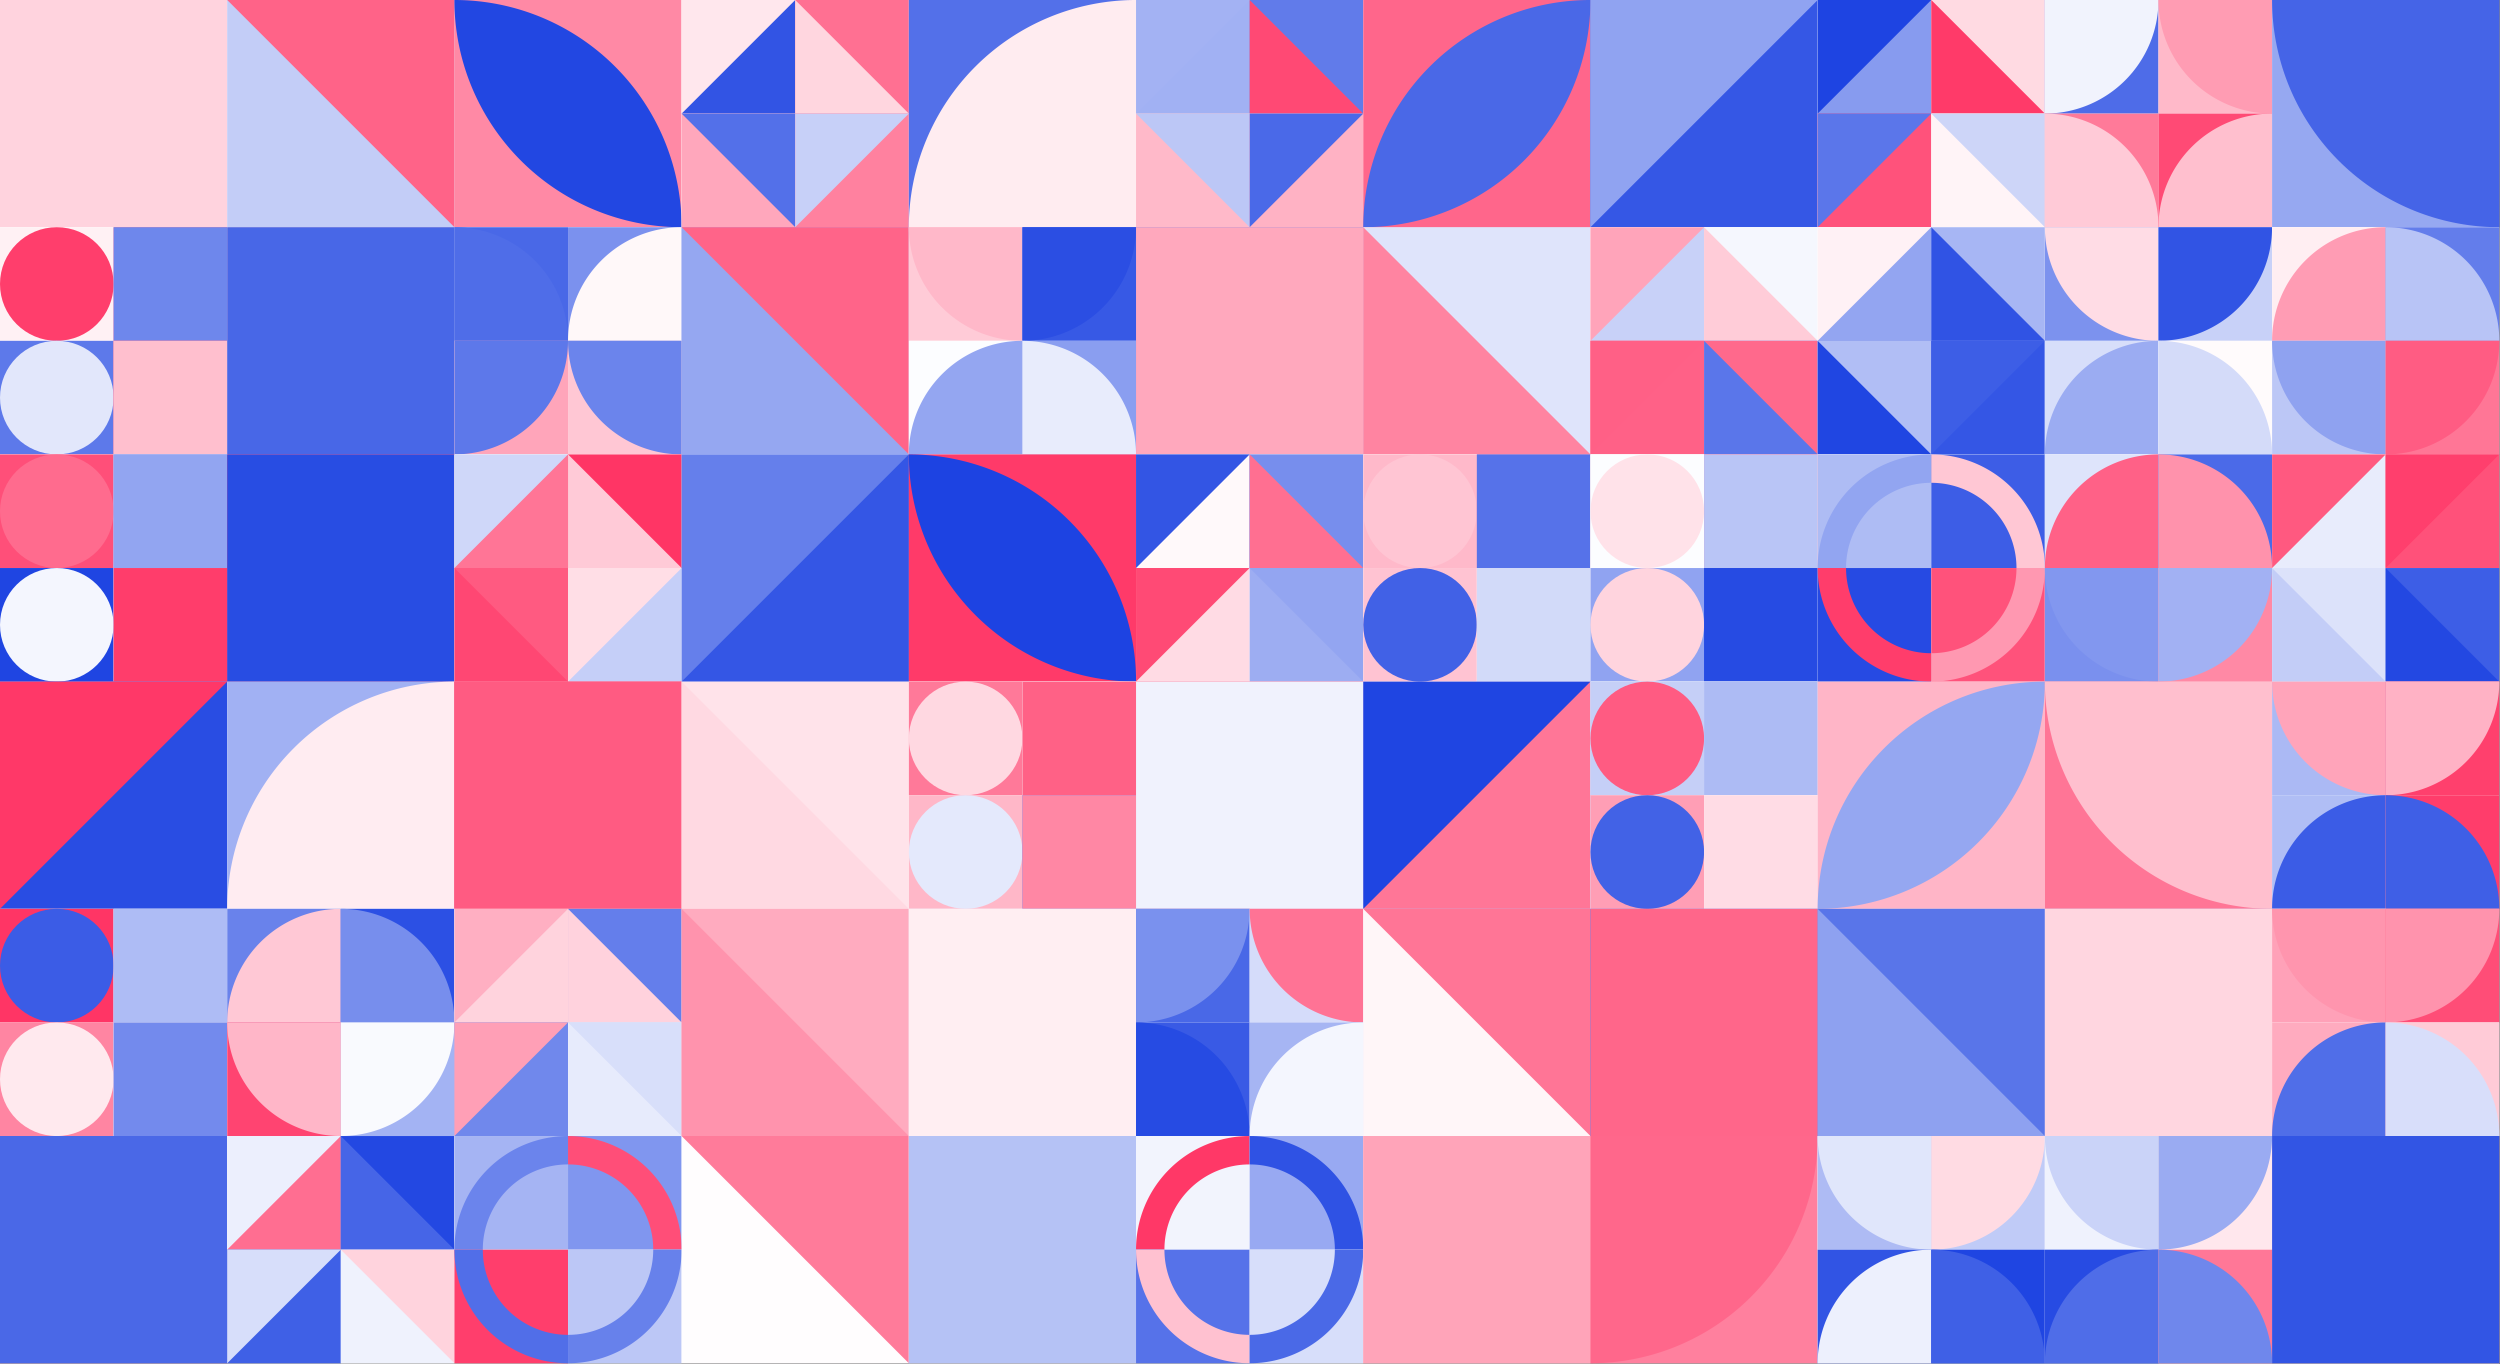 <?xml version="1.0" standalone="no"?><svg xmlns:xlink="http://www.w3.org/1999/xlink" xmlns="http://www.w3.org/2000/svg" viewBox="0 0 1000 545.458" preserveAspectRatio="xMaxYMax slice"><rect x="0" y="0" width="1000" height="545.458" fill="#333333" stroke="none"/><g transform="scale(1.148)"><rect x="0" y="0" width="870.833" height="475" fill="#ffffff"/><rect x="0" y="0" width="79.17" height="79.17" fill="#cdd6f9"/><rect x="0" y="0" width="79.17" height="79.17" fill="#ffd3de"/><rect x="79.17" y="0" width="79.17" height="79.17" fill="#c3cdf7"/><polygon points="79.17,0 158.34,0 158.34,79.17" fill="#ff6388"/><rect x="158.33" y="0" width="79.17" height="79.17" fill="#ff89a5"/><path d="M 158.33 0 A 79.17 79.17 0 0 1  237.5 79.17 L 158.33 0 A 79.17 79.17 0 0 0 237.5 79.17" fill="#2247e2"/><rect x="237.5" y="0" width="79.167" height="79.167" fill="#ffffff"/><rect x="237.5" y="0" width="39.58" height="39.58" fill="#ffe7ed"/><polygon points="277.08,0 277.08,39.58 237.5,39.58" fill="#3254e4"/><rect x="277.08" y="0" width="39.58" height="39.58" fill="#ff7092"/><polygon points="277.08,0 316.66,39.58 277.08,39.58" fill="#ffd6df"/><rect x="237.5" y="39.58" width="39.58" height="39.58" fill="#ffa7bc"/><polygon points="237.5,39.58 277.08,39.58 277.08,79.16" fill="#5370e9"/><rect x="277.08" y="39.58" width="39.58" height="39.58" fill="#ff819f"/><polygon points="277.08,39.58 316.66,39.58 277.08,79.16" fill="#c7d0f8"/><rect x="316.67" y="0" width="79.17" height="79.17" fill="#5370e9"/><path d="M 316.67 79.17 A 79.17 79.17 0 0 1  395.84 0 L 395.84 79.17" fill="#ffecf0"/><rect x="395.833" y="0" width="79.167" height="79.167" fill="#ffffff"/><rect x="395.83" y="0" width="39.58" height="39.58" fill="#a3b2f3"/><polygon points="435.41,0 435.41,39.58 395.83,39.58" fill="#a1b1f3"/><rect x="435.42" y="0" width="39.58" height="39.58" fill="#617bea"/><polygon points="435.42,0 475,39.58 435.42,39.58" fill="#ff4974"/><rect x="395.83" y="39.58" width="39.58" height="39.58" fill="#ffb9c9"/><polygon points="395.83,39.58 435.41,39.58 435.41,79.16" fill="#bcc7f6"/><rect x="435.42" y="39.58" width="39.58" height="39.58" fill="#ffb2c4"/><polygon points="435.42,39.58 475,39.58 435.42,79.16" fill="#4a69e8"/><rect x="475" y="0" width="79.17" height="79.17" fill="#ff668b"/><path d="M 475 79.17 A 79.17 79.17 0 0 1  554.17 0 L 475 79.17 A 79.17 79.17 0 0 0 554.17 0" fill="#4a68e7"/><rect x="554.17" y="0" width="79.17" height="79.17" fill="#3557e5"/><polygon points="554.17,0 633.34,0 554.17,79.17" fill="#90a3f1"/><rect x="633.333" y="0" width="79.167" height="79.167" fill="#ffffff"/><rect x="633.33" y="0" width="39.58" height="39.58" fill="#1e44e2"/><polygon points="672.91,0 672.91,39.58 633.33,39.58" fill="#879bef"/><rect x="672.92" y="0" width="39.58" height="39.58" fill="#ffdae2"/><polygon points="672.92,0 712.5,39.58 672.92,39.58" fill="#ff3a69"/><rect x="633.33" y="39.58" width="39.58" height="39.58" fill="#ff527b"/><polygon points="633.33,39.58 672.91,39.58 633.33,79.16" fill="#5b76ea"/><rect x="672.92" y="39.58" width="39.58" height="39.58" fill="#fff4f7"/><polygon points="672.92,39.58 712.5,39.58 712.5,79.16" fill="#cdd5f8"/><rect x="712.5" y="0" width="79.167" height="79.167" fill="#ffffff"/><rect x="712.5" y="0" width="39.58" height="39.58" fill="#4e6ce8"/><path d="M 712.5 39.58 A 39.58 39.58 0 0 0 752.08 0 L 712.5 0" fill="#f1f3fd"/><rect x="752.08" y="0" width="39.58" height="39.58" fill="#ffb9c9"/><path d="M 752.08 0 A 39.58 39.58 0 0 0 791.66 39.58 L 791.66 0" fill="#ff9cb3"/><rect x="712.5" y="39.58" width="39.58" height="39.58" fill="#ff7a99"/><path d="M 712.5 39.58 A 39.58 39.58 0 0 1 752.08 79.16 L 712.5 79.16" fill="#ffcad7"/><rect x="752.08" y="39.58" width="39.58" height="39.58" fill="#ff4a75"/><path d="M 752.08 79.16 A 39.58 39.58 0 0 1  791.66 39.58 L 791.66 79.16" fill="#ffbfce"/><rect x="791.67" y="0" width="79.17" height="79.17" fill="#96a8f1"/><path d="M 791.67 0 A 79.17 79.17 0 0 0 870.84 79.17 L 870.84 0" fill="#4564e7"/><rect x="0" y="79.167" width="79.167" height="79.167" fill="#ffffff"/><rect x="0" y="79.17" width="39.58" height="39.58" fill="#fff1f4"/><circle cx="19.79" cy="98.96" r="19.79" fill="#ff3e6c"/><rect x="39.58" y="79.17" width="39.58" height="39.58" fill="#ff678b"/><rect x="39.58" y="79.17" width="39.58" height="39.58" fill="#6e87ec"/><rect x="0" y="118.75" width="39.58" height="39.58" fill="#5d79ea"/><circle cx="19.79" cy="138.54" r="19.79" fill="#e2e7fb"/><rect x="39.58" y="118.75" width="39.58" height="39.58" fill="#ff4975"/><rect x="39.58" y="118.75" width="39.58" height="39.58" fill="#ffbfce"/><rect x="79.17" y="79.17" width="79.17" height="79.17" fill="#ffc6d3"/><rect x="79.17" y="79.17" width="79.17" height="79.17" fill="#4867e7"/><rect x="158.333" y="79.167" width="79.167" height="79.167" fill="#ffffff"/><rect x="158.33" y="79.17" width="39.58" height="39.58" fill="#4968e7"/><path d="M 158.33 79.17 A 39.58 39.58 0 0 1 197.91 118.75 L 158.33 118.75" fill="#4f6de8"/><rect x="197.92" y="79.17" width="39.58" height="39.58" fill="#7b91ee"/><path d="M 197.92 118.75 A 39.58 39.58 0 0 1  237.5 79.17 L 237.5 118.75" fill="#fff8f9"/><rect x="158.33" y="118.75" width="39.58" height="39.58" fill="#ffa5ba"/><path d="M 158.33 158.33 A 39.58 39.58 0 0 0 197.91 118.75 L 158.33 118.75" fill="#5d78ea"/><rect x="197.92" y="118.75" width="39.58" height="39.58" fill="#ffc7d4"/><path d="M 197.92 118.75 A 39.58 39.58 0 0 0 237.5 158.33 L 237.5 118.75" fill="#6b84ec"/><rect x="237.5" y="79.17" width="79.17" height="79.17" fill="#95a7f1"/><polygon points="237.5,79.17 316.67,79.17 316.67,158.34" fill="#ff6489"/><rect x="316.667" y="79.167" width="79.167" height="79.167" fill="#ffffff"/><rect x="316.67" y="79.17" width="39.58" height="39.58" fill="#ffcbd7"/><path d="M 316.67 79.17 A 39.58 39.58 0 0 0 356.25 118.75 L 356.25 79.17" fill="#ffb8c9"/><rect x="356.25" y="79.17" width="39.58" height="39.58" fill="#3759e5"/><path d="M 356.25 118.75 A 39.58 39.58 0 0 0 395.83 79.17 L 356.25 79.17" fill="#2b4ee3"/><rect x="316.67" y="118.75" width="39.58" height="39.58" fill="#fcfdff"/><path d="M 316.67 158.33 A 39.58 39.58 0 0 1  356.25 118.75 L 356.25 158.33" fill="#94a6f1"/><rect x="356.25" y="118.75" width="39.58" height="39.58" fill="#8a9ef0"/><path d="M 356.25 118.75 A 39.58 39.58 0 0 1 395.83 158.33 L 356.25 158.33" fill="#e8ecfc"/><rect x="395.83" y="79.17" width="79.17" height="79.17" fill="#4f6ce8"/><rect x="395.83" y="79.17" width="79.17" height="79.17" fill="#ffa8bd"/><rect x="475" y="79.17" width="79.17" height="79.17" fill="#ff84a1"/><polygon points="475,79.17 554.17,79.17 554.17,158.34" fill="#dfe4fb"/><rect x="554.167" y="79.167" width="79.167" height="79.167" fill="#ffffff"/><rect x="554.17" y="79.17" width="39.58" height="39.58" fill="#ffa4ba"/><polygon points="593.75,79.17 593.75,118.75 554.17,118.75" fill="#c8d1f8"/><rect x="593.75" y="79.17" width="39.58" height="39.58" fill="#f5f7fe"/><polygon points="593.75,79.17 633.33,118.75 593.75,118.75" fill="#ffccd8"/><rect x="554.17" y="118.75" width="39.58" height="39.58" fill="#ff6187"/><polygon points="554.17,118.75 593.75,118.75 554.17,158.33" fill="#ff6086"/><rect x="593.75" y="118.75" width="39.58" height="39.58" fill="#5a76ea"/><polygon points="593.75,118.75 633.33,118.75 633.33,158.33" fill="#ff698c"/><rect x="633.333" y="79.167" width="79.167" height="79.167" fill="#ffffff"/><rect x="633.33" y="79.17" width="39.58" height="39.58" fill="#fff1f5"/><polygon points="672.91,79.17 672.91,118.75 633.33,118.75" fill="#93a5f1"/><rect x="672.92" y="79.17" width="39.58" height="39.58" fill="#a7b6f4"/><polygon points="672.92,79.17 712.5,118.75 672.92,118.75" fill="#3053e4"/><rect x="633.33" y="118.75" width="39.58" height="39.58" fill="#2046e2"/><polygon points="633.33,118.75 672.91,118.75 672.91,158.33" fill="#b1bef5"/><rect x="672.92" y="118.75" width="39.58" height="39.58" fill="#3456e5"/><polygon points="672.92,118.75 712.5,118.75 672.92,158.33" fill="#3d5ee6"/><rect x="712.5" y="79.167" width="79.167" height="79.167" fill="#ffffff"/><rect x="712.5" y="79.17" width="39.58" height="39.58" fill="#7c92ee"/><path d="M 712.5 79.17 A 39.58 39.58 0 0 0 752.08 118.75 L 752.08 79.17" fill="#ffdce5"/><rect x="752.08" y="79.17" width="39.58" height="39.58" fill="#c8d1f8"/><path d="M 752.08 118.75 A 39.58 39.58 0 0 0 791.66 79.17 L 752.08 79.17" fill="#3154e4"/><rect x="712.5" y="118.75" width="39.58" height="39.58" fill="#d7defa"/><path d="M 712.5 158.33 A 39.58 39.58 0 0 1  752.08 118.75 L 752.08 158.33" fill="#9bacf2"/><rect x="752.08" y="118.75" width="39.58" height="39.58" fill="#fffbfc"/><path d="M 752.08 118.75 A 39.58 39.58 0 0 1 791.66 158.33 L 752.08 158.33" fill="#d4dbf9"/><rect x="791.667" y="79.167" width="79.167" height="79.167" fill="#ffffff"/><rect x="791.67" y="79.17" width="39.58" height="39.58" fill="#ffeef2"/><path d="M 791.67 118.75 A 39.58 39.58 0 0 1  831.25 79.17 L 831.25 118.75" fill="#ff9cb4"/><rect x="831.25" y="79.17" width="39.58" height="39.58" fill="#637deb"/><path d="M 831.25 79.17 A 39.58 39.58 0 0 1 870.83 118.75 L 831.25 118.75" fill="#b8c4f6"/><rect x="791.67" y="118.75" width="39.58" height="39.58" fill="#bcc7f6"/><path d="M 791.67 118.75 A 39.58 39.58 0 0 0 831.25 158.33 L 831.25 118.75" fill="#8fa2f0"/><rect x="831.25" y="118.75" width="39.58" height="39.58" fill="#ff7696"/><path d="M 831.25 158.33 A 39.58 39.58 0 0 0 870.83 118.75 L 831.25 118.75" fill="#ff5c83"/><rect x="0" y="158.333" width="79.167" height="79.167" fill="#ffffff"/><rect x="0" y="158.33" width="39.58" height="39.58" fill="#ff4f79"/><circle cx="19.79" cy="178.12" r="19.79" fill="#ff6b8e"/><rect x="39.58" y="158.33" width="39.58" height="39.58" fill="#9eaef2"/><rect x="39.58" y="158.33" width="39.58" height="39.58" fill="#92a5f1"/><rect x="0" y="197.92" width="39.58" height="39.58" fill="#1f45e2"/><circle cx="19.79" cy="217.71" r="19.79" fill="#f4f6fe"/><rect x="39.58" y="197.92" width="39.58" height="39.58" fill="#dae0fa"/><rect x="39.58" y="197.92" width="39.58" height="39.58" fill="#ff3d6b"/><rect x="79.17" y="158.33" width="79.17" height="79.17" fill="#ff3a69"/><rect x="79.17" y="158.33" width="79.17" height="79.17" fill="#284de3"/><rect x="158.333" y="158.333" width="79.167" height="79.167" fill="#ffffff"/><rect x="158.33" y="158.33" width="39.58" height="39.58" fill="#cfd7f9"/><polygon points="197.91,158.33 197.91,197.91 158.33,197.91" fill="#ff7596"/><rect x="197.92" y="158.33" width="39.58" height="39.58" fill="#ff3565"/><polygon points="197.92,158.33 237.5,197.91 197.92,197.91" fill="#ffcad7"/><rect x="158.33" y="197.92" width="39.58" height="39.58" fill="#ff4773"/><polygon points="158.33,197.92 197.91,197.92 197.91,237.5" fill="#ff5a81"/><rect x="197.92" y="197.92" width="39.58" height="39.58" fill="#c5cff8"/><polygon points="197.92,197.92 237.5,197.92 197.92,237.5" fill="#ffdee6"/><rect x="237.5" y="158.33" width="79.17" height="79.17" fill="#657feb"/><polygon points="316.67,158.33 316.67,237.5 237.5,237.5" fill="#3456e5"/><rect x="316.67" y="158.33" width="79.17" height="79.17" fill="#ff3a69"/><path d="M 316.67 158.33 A 79.17 79.17 0 0 1  395.84 237.5 L 316.67 158.33 A 79.17 79.17 0 0 0 395.84 237.5" fill="#1d43e2"/><rect x="395.833" y="158.333" width="79.167" height="79.167" fill="#ffffff"/><rect x="395.83" y="158.33" width="39.58" height="39.58" fill="#3355e4"/><polygon points="435.41,158.33 435.41,197.91 395.83,197.91" fill="#fff9fa"/><rect x="435.42" y="158.33" width="39.58" height="39.58" fill="#778eed"/><polygon points="435.42,158.33 475,197.91 435.42,197.91" fill="#ff6f91"/><rect x="395.83" y="197.92" width="39.58" height="39.58" fill="#ffdbe4"/><polygon points="395.83,197.92 435.41,197.92 395.83,237.5" fill="#ff4a75"/><rect x="435.42" y="197.92" width="39.58" height="39.58" fill="#9dadf2"/><polygon points="435.42,197.92 475,197.92 475,237.5" fill="#93a5f1"/><rect x="475" y="158.333" width="79.167" height="79.167" fill="#ffffff"/><rect x="475" y="158.33" width="39.58" height="39.58" fill="#ffb9ca"/><circle cx="494.79" cy="178.12" r="19.79" fill="#ffc5d3"/><rect x="514.58" y="158.33" width="39.58" height="39.58" fill="#ff7797"/><rect x="514.58" y="158.33" width="39.58" height="39.58" fill="#5672e9"/><rect x="475" y="197.92" width="39.58" height="39.58" fill="#ffc3d2"/><circle cx="494.79" cy="217.71" r="19.79" fill="#4161e6"/><rect x="514.58" y="197.92" width="39.58" height="39.58" fill="#ffdce4"/><rect x="514.58" y="197.92" width="39.58" height="39.58" fill="#d2daf9"/><rect x="554.167" y="158.333" width="79.167" height="79.167" fill="#ffffff"/><rect x="554.17" y="158.33" width="39.58" height="39.58" fill="#fcfdff"/><circle cx="573.96" cy="178.12" r="19.79" fill="#ffe2e9"/><rect x="593.75" y="158.33" width="39.58" height="39.58" fill="#ff4874"/><rect x="593.75" y="158.33" width="39.58" height="39.58" fill="#b9c5f6"/><rect x="554.17" y="197.92" width="39.58" height="39.58" fill="#90a3f1"/><circle cx="573.96" cy="217.71" r="19.79" fill="#ffd4de"/><rect x="593.75" y="197.92" width="39.58" height="39.58" fill="#4d6be8"/><rect x="593.75" y="197.92" width="39.58" height="39.58" fill="#264be3"/><rect x="633.333" y="158.333" width="79.167" height="79.167" fill="#ffffff"/><rect x="633.33" y="158.33" width="39.58" height="39.58" fill="#aebcf4"/><path d="M 633.33 197.91 A 39.58 39.58 0 0 1 672.91 158.33 L 672.91 168.225 A 29.685 29.685 0 0 0 643.225 197.91" fill="#92a5f1"/><rect x="672.92" y="158.33" width="39.58" height="39.58" fill="#3d5de6"/><path d="M 672.92 158.33 A 39.58 39.58 0 0 1 712.5 197.91 L 702.605 197.91 A 29.685 29.685 0 0 0 672.92 168.225" fill="#ffc7d4"/><rect x="633.33" y="197.92" width="39.58" height="39.58" fill="#264ae3"/><path d="M 633.33 197.92 A 39.58 39.58 0 0 0 672.91 237.5 L 672.91 227.605 A 29.685 29.685 0 0 1 643.225 197.92" fill="#ff3d6b"/><rect x="672.92" y="197.92" width="39.58" height="39.58" fill="#ff527b"/><path d="M 672.92 237.5 A 39.58 39.58 0 0 0 712.5 197.92 L 702.605 197.92 A 29.685 29.685 0 0 1 672.92 227.605" fill="#ff98b1"/><rect x="712.5" y="158.333" width="79.167" height="79.167" fill="#ffffff"/><rect x="712.5" y="158.33" width="39.58" height="39.58" fill="#dee4fb"/><path d="M 712.5 197.91 A 39.58 39.58 0 0 1  752.08 158.33 L 752.08 197.91" fill="#ff6187"/><rect x="752.08" y="158.33" width="39.58" height="39.58" fill="#4b6ae8"/><path d="M 752.08 158.33 A 39.58 39.58 0 0 1 791.66 197.91 L 752.08 197.91" fill="#ff92ac"/><rect x="712.5" y="197.92" width="39.58" height="39.58" fill="#7a90ee"/><path d="M 712.5 197.92 A 39.58 39.58 0 0 0 752.08 237.5 L 752.08 197.92" fill="#8297ef"/><rect x="752.08" y="197.92" width="39.58" height="39.58" fill="#ff89a5"/><path d="M 752.08 237.5 A 39.58 39.58 0 0 0 791.66 197.92 L 752.08 197.92" fill="#a2b1f3"/><rect x="791.667" y="158.333" width="79.167" height="79.167" fill="#ffffff"/><rect x="791.67" y="158.33" width="39.58" height="39.58" fill="#ff5980"/><polygon points="831.25,158.33 831.25,197.91 791.67,197.91" fill="#e8ecfc"/><rect x="831.25" y="158.33" width="39.58" height="39.58" fill="#ff517a"/><polygon points="831.25,158.33 870.83,158.33 831.25,197.91" fill="#ff3f6d"/><rect x="791.67" y="197.92" width="39.58" height="39.58" fill="#c3cdf7"/><polygon points="791.67,197.92 831.25,197.92 831.25,237.5" fill="#dce2fa"/><rect x="831.25" y="197.92" width="39.58" height="39.58" fill="#3d5ee6"/><polygon points="831.25,197.92 870.83,237.5 831.25,237.5" fill="#2348e2"/><rect x="0" y="237.5" width="79.17" height="79.17" fill="#294de3"/><polygon points="0,237.5 79.17,237.5 0,316.67" fill="#ff3868"/><rect x="79.17" y="237.5" width="79.17" height="79.17" fill="#a1b1f3"/><path d="M 79.17 316.67 A 79.17 79.17 0 0 1  158.34 237.5 L 158.34 316.67" fill="#ffecf1"/><rect x="158.33" y="237.5" width="79.17" height="79.17" fill="#ff3766"/><rect x="158.33" y="237.5" width="79.17" height="79.17" fill="#ff5b82"/><rect x="237.5" y="237.5" width="79.17" height="79.17" fill="#ffe3ea"/><polygon points="237.5,237.5 316.67,316.67 237.5,316.67" fill="#ffd9e2"/><rect x="316.667" y="237.5" width="79.167" height="79.167" fill="#ffffff"/><rect x="316.67" y="237.5" width="39.58" height="39.58" fill="#ff7999"/><circle cx="336.46" cy="257.29" r="19.79" fill="#ffd8e1"/><rect x="356.25" y="237.5" width="39.58" height="39.58" fill="#f5f6fe"/><rect x="356.25" y="237.5" width="39.58" height="39.58" fill="#ff6186"/><rect x="316.67" y="277.08" width="39.58" height="39.58" fill="#ffb7c8"/><circle cx="336.46" cy="296.87" r="19.79" fill="#e4e9fc"/><rect x="356.25" y="277.08" width="39.58" height="39.58" fill="#5370e9"/><rect x="356.25" y="277.08" width="39.58" height="39.58" fill="#ff87a4"/><rect x="395.83" y="237.5" width="79.17" height="79.17" fill="#ff3767"/><rect x="395.83" y="237.5" width="79.17" height="79.17" fill="#f0f2fd"/><rect x="475" y="237.5" width="79.17" height="79.17" fill="#1f45e2"/><polygon points="554.17,237.5 554.17,316.67 475,316.67" fill="#ff7697"/><rect x="554.167" y="237.5" width="79.167" height="79.167" fill="#ffffff"/><rect x="554.17" y="237.5" width="39.58" height="39.58" fill="#c5cff7"/><circle cx="573.96" cy="257.29" r="19.79" fill="#ff5b82"/><rect x="593.75" y="237.5" width="39.58" height="39.58" fill="#f6f7fe"/><rect x="593.75" y="237.5" width="39.58" height="39.58" fill="#adbbf4"/><rect x="554.17" y="277.08" width="39.58" height="39.58" fill="#ff9eb5"/><circle cx="573.96" cy="296.87" r="19.79" fill="#4262e6"/><rect x="593.75" y="277.08" width="39.58" height="39.58" fill="#fffafb"/><rect x="593.75" y="277.08" width="39.58" height="39.58" fill="#ffdce5"/><rect x="633.33" y="237.5" width="79.17" height="79.17" fill="#ffb5c7"/><path d="M 633.33 316.67 A 79.17 79.17 0 0 1  712.5 237.5 L 633.33 316.67 A 79.17 79.17 0 0 0 712.5 237.5" fill="#95a7f1"/><rect x="712.5" y="237.5" width="79.17" height="79.17" fill="#ff7596"/><path d="M 712.5 237.5 A 79.17 79.17 0 0 0 791.67 316.67 L 791.67 237.5" fill="#ffbfce"/><rect x="791.667" y="237.5" width="79.167" height="79.167" fill="#ffffff"/><rect x="791.67" y="237.5" width="39.58" height="39.58" fill="#abb9f4"/><path d="M 791.67 237.5 A 39.58 39.58 0 0 0 831.25 277.08 L 831.25 237.5" fill="#ffa4ba"/><rect x="831.25" y="237.5" width="39.58" height="39.58" fill="#ff406d"/><path d="M 831.25 277.08 A 39.58 39.58 0 0 0 870.83 237.5 L 831.25 237.5" fill="#ffb2c5"/><rect x="791.67" y="277.08" width="39.58" height="39.58" fill="#b0bef5"/><path d="M 791.67 316.66 A 39.58 39.58 0 0 1  831.25 277.08 L 831.25 316.66" fill="#3b5ce6"/><rect x="831.25" y="277.08" width="39.58" height="39.58" fill="#ff3d6b"/><path d="M 831.25 277.08 A 39.58 39.58 0 0 1 870.83 316.66 L 831.25 316.66" fill="#3f5fe6"/><rect x="0" y="316.667" width="79.167" height="79.167" fill="#ffffff"/><rect x="0" y="316.67" width="39.58" height="39.58" fill="#ff3565"/><circle cx="19.79" cy="336.46" r="19.79" fill="#3b5ce6"/><rect x="39.58" y="316.67" width="39.58" height="39.58" fill="#c3cdf7"/><rect x="39.58" y="316.67" width="39.58" height="39.58" fill="#aebcf5"/><rect x="0" y="356.25" width="39.58" height="39.58" fill="#ff85a2"/><circle cx="19.79" cy="376.04" r="19.79" fill="#ffe9ee"/><rect x="39.58" y="356.25" width="39.58" height="39.58" fill="#fff0f3"/><rect x="39.58" y="356.25" width="39.58" height="39.58" fill="#738aed"/><rect x="79.167" y="316.667" width="79.167" height="79.167" fill="#ffffff"/><rect x="79.17" y="316.67" width="39.58" height="39.58" fill="#6982eb"/><path d="M 79.17 356.25 A 39.58 39.58 0 0 1  118.75 316.67 L 118.75 356.25" fill="#ffc8d5"/><rect x="118.75" y="316.67" width="39.58" height="39.58" fill="#2c50e4"/><path d="M 118.75 316.67 A 39.58 39.58 0 0 1 158.33 356.25 L 118.75 356.25" fill="#778eed"/><rect x="79.17" y="356.25" width="39.58" height="39.58" fill="#ff4471"/><path d="M 79.17 356.25 A 39.58 39.58 0 0 0 118.75 395.83 L 118.75 356.25" fill="#ffb6c8"/><rect x="118.75" y="356.25" width="39.58" height="39.58" fill="#a3b3f3"/><path d="M 118.75 395.83 A 39.58 39.58 0 0 0 158.33 356.25 L 118.75 356.25" fill="#f9fafe"/><rect x="158.333" y="316.667" width="79.167" height="79.167" fill="#ffffff"/><rect x="158.33" y="316.67" width="39.58" height="39.58" fill="#ffafc2"/><polygon points="197.91,316.67 197.91,356.25 158.33,356.25" fill="#ffd3dd"/><rect x="197.92" y="316.67" width="39.58" height="39.58" fill="#647eeb"/><polygon points="197.92,316.67 237.5,356.25 197.92,356.25" fill="#ffd2dd"/><rect x="158.33" y="356.25" width="39.58" height="39.58" fill="#7088ec"/><polygon points="158.33,356.25 197.91,356.25 158.33,395.83" fill="#ff9fb6"/><rect x="197.92" y="356.25" width="39.58" height="39.58" fill="#e7ebfc"/><polygon points="197.92,356.25 237.5,356.25 237.5,395.83" fill="#d8dffa"/><rect x="237.5" y="316.67" width="79.17" height="79.17" fill="#ffabbf"/><polygon points="237.5,316.67 316.67,395.84 237.5,395.84" fill="#ff93ad"/><rect x="316.67" y="316.67" width="79.17" height="79.17" fill="#e0e5fb"/><rect x="316.67" y="316.67" width="79.17" height="79.17" fill="#ffeef2"/><rect x="395.833" y="316.667" width="79.167" height="79.167" fill="#ffffff"/><rect x="395.83" y="316.67" width="39.58" height="39.58" fill="#4968e7"/><path d="M 395.83 356.25 A 39.58 39.58 0 0 0 435.41 316.67 L 395.83 316.67" fill="#7a91ee"/><rect x="435.42" y="316.67" width="39.58" height="39.58" fill="#d5dcfa"/><path d="M 435.42 316.67 A 39.58 39.58 0 0 0 475 356.25 L 475 316.67" fill="#ff7395"/><rect x="395.83" y="356.25" width="39.58" height="39.58" fill="#395ae5"/><path d="M 395.83 356.25 A 39.58 39.58 0 0 1 435.41 395.83 L 395.83 395.83" fill="#264be3"/><rect x="435.42" y="356.25" width="39.58" height="39.58" fill="#a6b5f3"/><path d="M 435.42 395.83 A 39.58 39.58 0 0 1  475 356.25 L 475 395.83" fill="#f4f6fe"/><rect x="475" y="316.67" width="79.17" height="79.17" fill="#fff6f8"/><polygon points="475,316.67 554.17,316.67 554.17,395.84" fill="#ff7596"/><rect x="554.17" y="316.67" width="79.17" height="79.17" fill="#284ce3"/><rect x="554.17" y="316.67" width="79.17" height="79.17" fill="#ff668a"/><rect x="633.33" y="316.67" width="79.17" height="79.17" fill="#8ea1f0"/><polygon points="633.33,316.67 712.5,316.67 712.5,395.84" fill="#5975e9"/><rect x="712.5" y="316.67" width="79.17" height="79.17" fill="#a0b0f3"/><rect x="712.5" y="316.67" width="79.17" height="79.17" fill="#ffd6e0"/><rect x="791.667" y="316.667" width="79.167" height="79.167" fill="#ffffff"/><rect x="791.67" y="316.67" width="39.58" height="39.58" fill="#ffa1b8"/><path d="M 791.67 316.67 A 39.58 39.58 0 0 0 831.25 356.25 L 831.25 316.67" fill="#ff95ae"/><rect x="831.25" y="316.67" width="39.58" height="39.58" fill="#ff4d77"/><path d="M 831.25 356.25 A 39.58 39.58 0 0 0 870.83 316.67 L 831.25 316.67" fill="#ff93ad"/><rect x="791.67" y="356.25" width="39.58" height="39.58" fill="#ffabbf"/><path d="M 791.67 395.83 A 39.58 39.58 0 0 1  831.25 356.25 L 831.25 395.83" fill="#506ee8"/><rect x="831.25" y="356.25" width="39.58" height="39.58" fill="#ffcbd7"/><path d="M 831.25 356.25 A 39.58 39.58 0 0 1 870.83 395.83 L 831.25 395.83" fill="#d8defa"/><rect x="0" y="395.83" width="79.17" height="79.17" fill="#ffaec2"/><rect x="0" y="395.83" width="79.17" height="79.17" fill="#4a68e7"/><rect x="79.167" y="395.833" width="79.167" height="79.167" fill="#ffffff"/><rect x="79.17" y="395.83" width="39.58" height="39.58" fill="#eceffd"/><polygon points="118.75,395.83 118.75,435.41 79.17,435.41" fill="#ff6e91"/><rect x="118.75" y="395.83" width="39.58" height="39.58" fill="#2348e2"/><polygon points="118.75,395.83 158.33,435.41 118.75,435.41" fill="#4665e7"/><rect x="79.17" y="435.42" width="39.58" height="39.58" fill="#3f60e6"/><polygon points="79.17,435.42 118.75,435.42 79.17,475" fill="#d7defa"/><rect x="118.75" y="435.42" width="39.58" height="39.58" fill="#eff2fd"/><polygon points="118.75,435.42 158.33,435.42 158.33,475" fill="#ffd3dd"/><rect x="158.333" y="395.833" width="79.167" height="79.167" fill="#ffffff"/><rect x="158.33" y="395.83" width="39.58" height="39.58" fill="#a5b4f3"/><path d="M 158.33 435.41 A 39.58 39.58 0 0 1 197.91 395.83 L 197.91 405.725 A 29.685 29.685 0 0 0 168.225 435.41" fill="#6b84ec"/><rect x="197.92" y="395.83" width="39.58" height="39.58" fill="#8096ef"/><path d="M 197.92 395.83 A 39.58 39.58 0 0 1 237.5 435.41 L 227.605 435.41 A 29.685 29.685 0 0 0 197.92 405.725" fill="#ff4e78"/><rect x="158.33" y="435.42" width="39.58" height="39.58" fill="#ff3e6c"/><path d="M 158.33 435.42 A 39.58 39.58 0 0 0 197.91 475 L 197.91 465.105 A 29.685 29.685 0 0 1 168.225 435.42" fill="#516ee8"/><rect x="197.92" y="435.42" width="39.58" height="39.58" fill="#bcc7f6"/><path d="M 197.92 475 A 39.58 39.58 0 0 0 237.5 435.42 L 227.605 435.42 A 29.685 29.685 0 0 1 197.92 465.105" fill="#6781eb"/><rect x="237.5" y="395.83" width="79.17" height="79.17" fill="#fffdfe"/><polygon points="237.5,395.83 316.67,395.83 316.67,475" fill="#ff7b9a"/><rect x="316.67" y="395.83" width="79.17" height="79.17" fill="#fff0f4"/><rect x="316.67" y="395.83" width="79.17" height="79.17" fill="#b5c2f5"/><rect x="395.833" y="395.833" width="79.167" height="79.167" fill="#ffffff"/><rect x="395.83" y="395.83" width="39.58" height="39.58" fill="#f2f4fd"/><path d="M 395.83 435.41 A 39.58 39.58 0 0 1 435.41 395.83 L 435.41 405.725 A 29.685 29.685 0 0 0 405.725 435.41" fill="#ff3867"/><rect x="435.42" y="395.83" width="39.58" height="39.58" fill="#98a9f2"/><path d="M 435.42 395.83 A 39.58 39.58 0 0 1 475 435.41 L 465.105 435.41 A 29.685 29.685 0 0 0 435.42 405.725" fill="#2f52e4"/><rect x="395.83" y="435.42" width="39.58" height="39.58" fill="#5672e9"/><path d="M 395.83 435.42 A 39.58 39.58 0 0 0 435.41 475 L 435.41 465.105 A 29.685 29.685 0 0 1 405.725 435.42" fill="#ffc1d0"/><rect x="435.42" y="435.42" width="39.58" height="39.58" fill="#d7defa"/><path d="M 435.42 475 A 39.58 39.58 0 0 0 475 435.42 L 465.105 435.42 A 29.685 29.685 0 0 1 435.42 465.105" fill="#4a69e7"/><rect x="475" y="395.83" width="79.17" height="79.17" fill="#ffc1d0"/><rect x="475" y="395.83" width="79.17" height="79.17" fill="#ffa4b9"/><rect x="554.17" y="395.83" width="79.17" height="79.17" fill="#ff809e"/><path d="M 554.17 475 A 79.17 79.17 0 0 0 633.34 395.83 L 554.17 395.83" fill="#ff678b"/><rect x="633.333" y="395.833" width="79.167" height="79.167" fill="#ffffff"/><rect x="633.33" y="395.83" width="39.58" height="39.58" fill="#aebbf4"/><path d="M 633.33 395.83 A 39.58 39.58 0 0 0 672.91 435.41 L 672.91 395.83" fill="#e0e6fb"/><rect x="672.92" y="395.83" width="39.58" height="39.58" fill="#c0cbf7"/><path d="M 672.92 435.41 A 39.58 39.58 0 0 0 712.5 395.83 L 672.92 395.83" fill="#ffdbe3"/><rect x="633.33" y="435.42" width="39.58" height="39.58" fill="#3154e4"/><path d="M 633.33 475 A 39.58 39.58 0 0 1  672.91 435.42 L 672.91 475" fill="#edf0fd"/><rect x="672.92" y="435.42" width="39.58" height="39.58" fill="#1f45e2"/><path d="M 672.92 435.42 A 39.58 39.58 0 0 1 712.5 475 L 672.92 475" fill="#3f60e6"/><rect x="712.5" y="395.833" width="79.167" height="79.167" fill="#ffffff"/><rect x="712.5" y="395.83" width="39.58" height="39.58" fill="#eff2fd"/><path d="M 712.5 395.83 A 39.58 39.58 0 0 0 752.08 435.41 L 752.08 395.83" fill="#cad3f8"/><rect x="752.08" y="395.83" width="39.58" height="39.58" fill="#ffe7ed"/><path d="M 752.08 435.41 A 39.58 39.58 0 0 0 791.66 395.83 L 752.08 395.83" fill="#9aabf2"/><rect x="712.5" y="435.42" width="39.58" height="39.58" fill="#274be3"/><path d="M 712.5 475 A 39.58 39.58 0 0 1  752.08 435.42 L 752.08 475" fill="#4f6de8"/><rect x="752.08" y="435.42" width="39.58" height="39.58" fill="#ff7797"/><path d="M 752.08 435.42 A 39.58 39.58 0 0 1 791.66 475 L 752.08 475" fill="#6f87ec"/><rect x="791.67" y="395.83" width="79.17" height="79.17" fill="#ffc8d5"/><rect x="791.67" y="395.83" width="79.17" height="79.17" fill="#3255e4"/></g></svg>